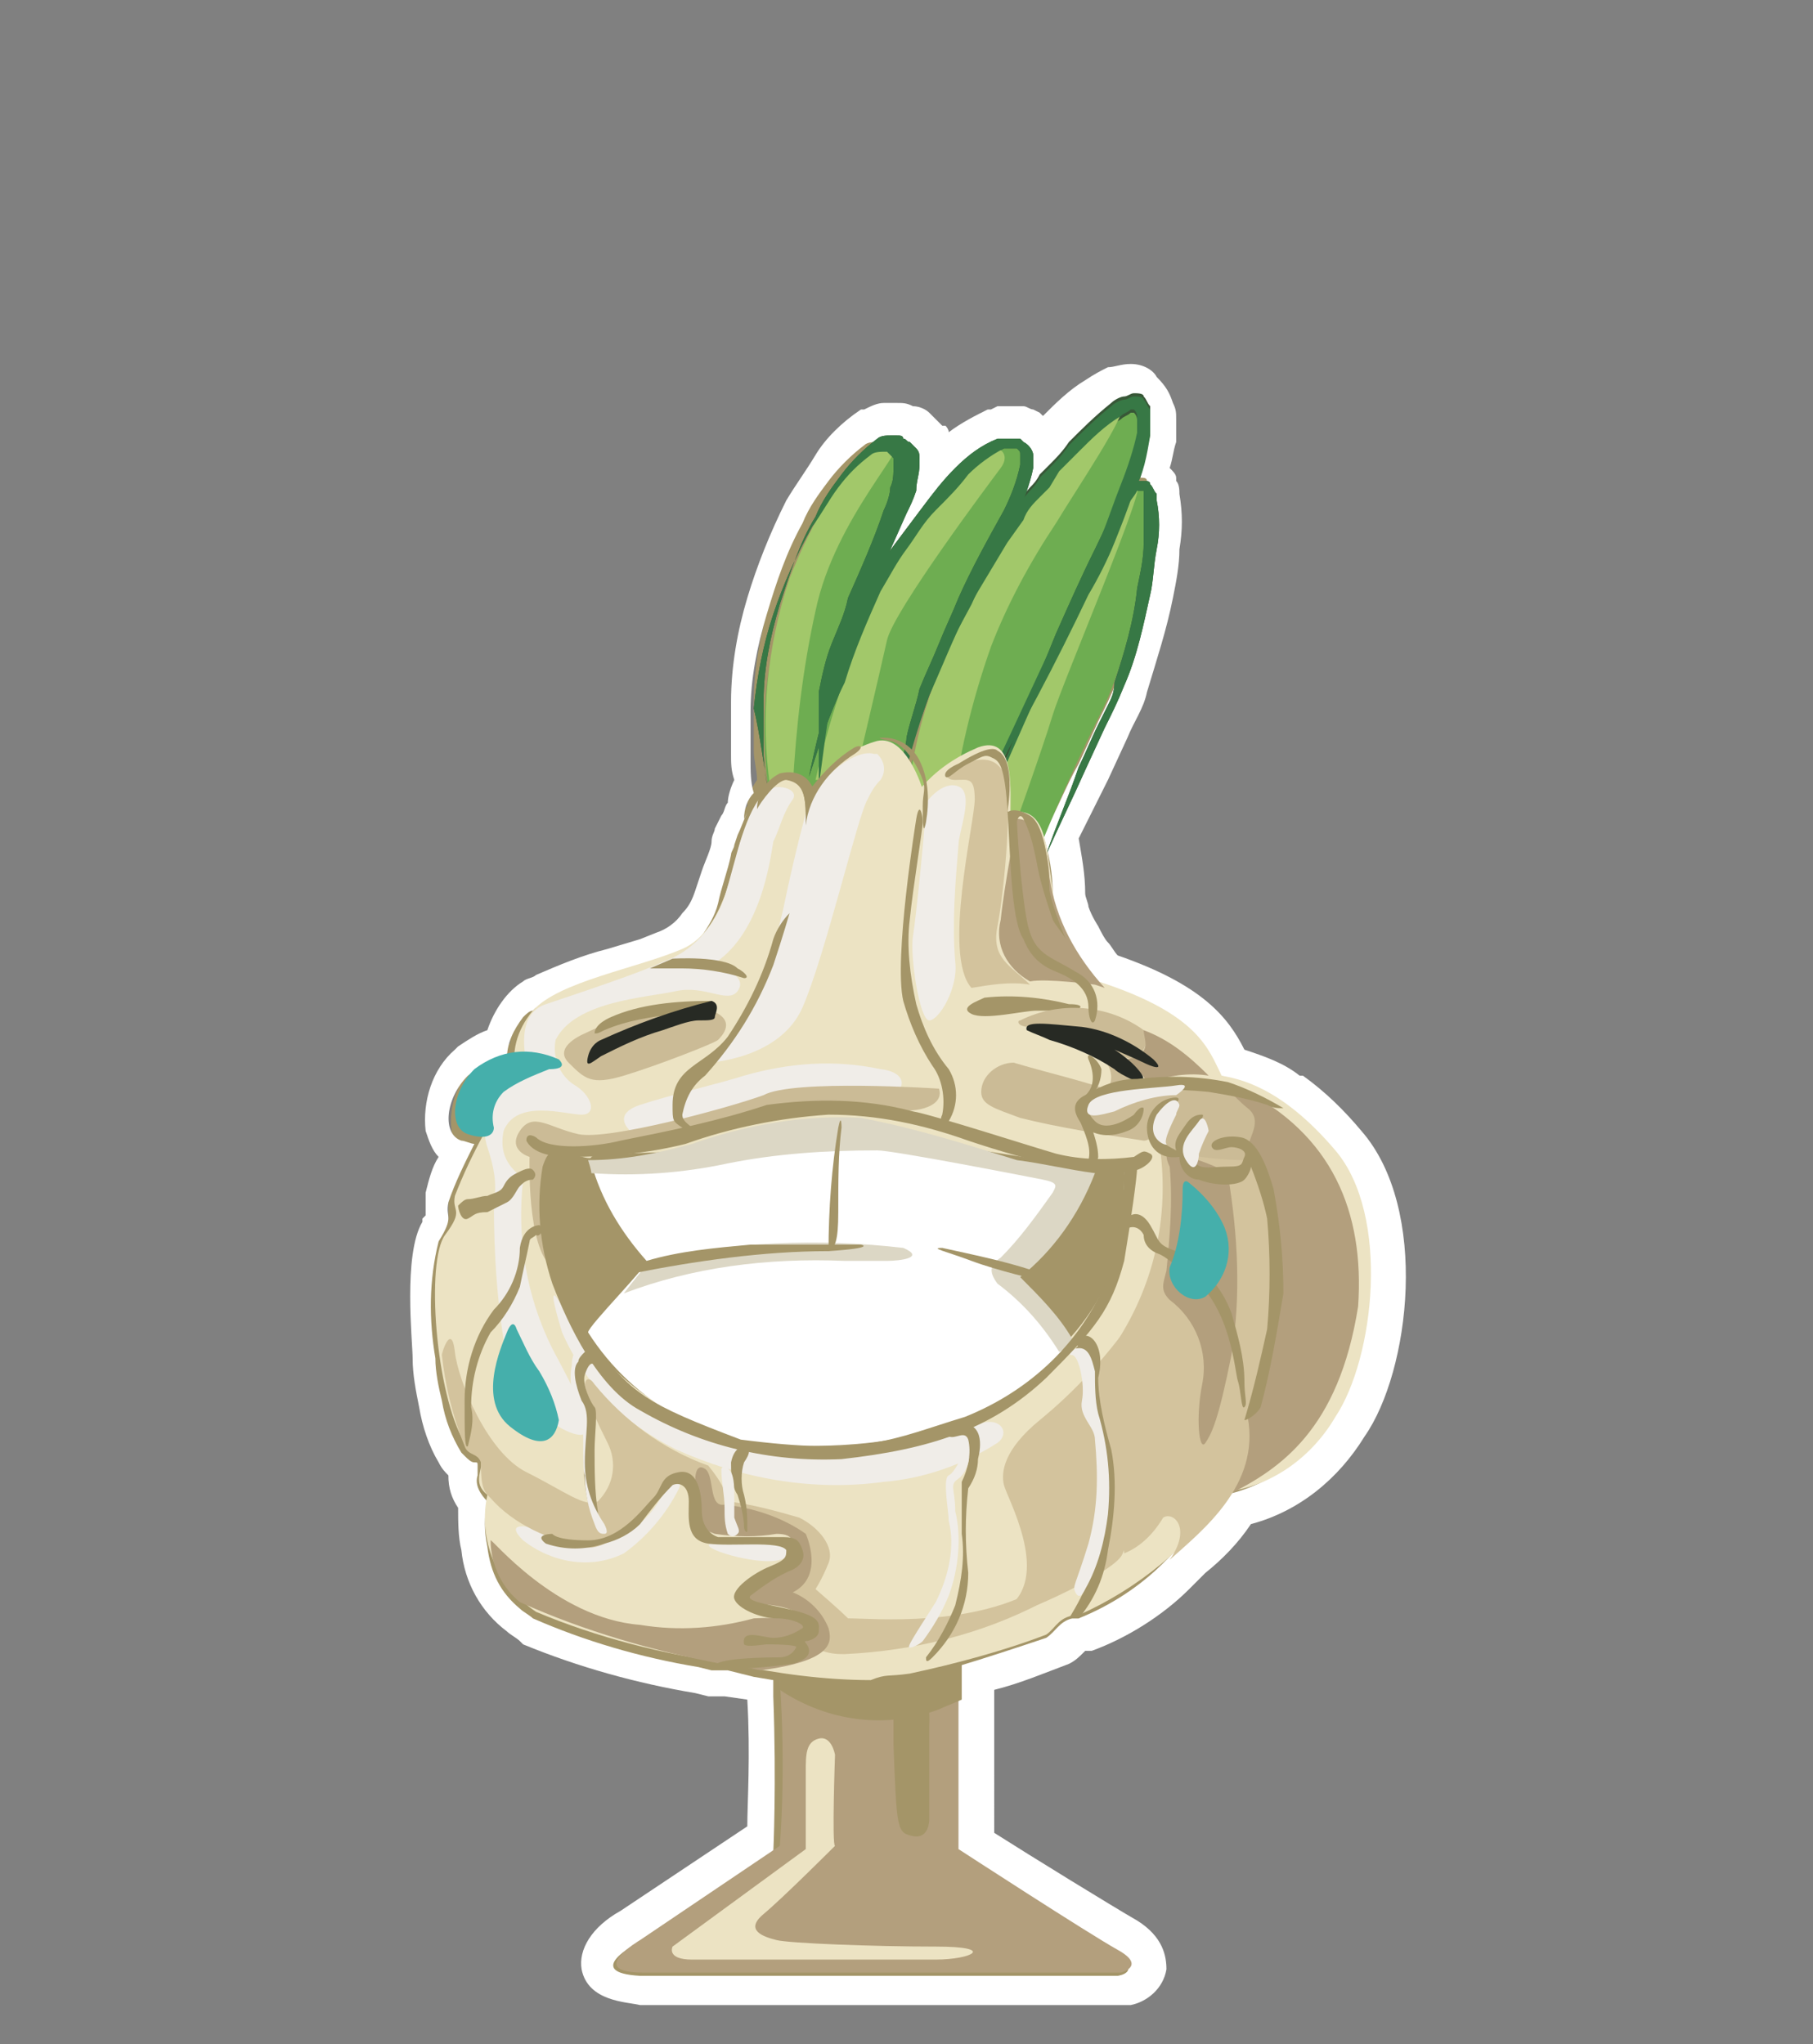 <?xml version="1.0" encoding="utf-8"?>
<!-- Generator: Adobe Illustrator 22.0.0, SVG Export Plug-In . SVG Version: 6.00 Build 0)  -->
<svg version="1.1" id="Слой_1" xmlns="http://www.w3.org/2000/svg" xmlns:xlink="http://www.w3.org/1999/xlink" x="0px" y="0px"
	 viewBox="0 0 55.8 62.9" style="enable-background:new 0 0 55.8 62.9;" xml:space="preserve">
<rect x="0" y="0" width="55.8" height="62.9" fill="#808080" stroke="none"/>
<title>Artboard 1 копия 17</title>
<g id="Слой_7">
	<path style="fill:#A49568;" d="M24.5,61.3c-2.5,0-4.1,0-4.6,0c-0.3,0-1.1-0.1-1.3-0.7s0.5-1.1,1-1.3l4.1-2.7c0-0.6,0.1-2.4,0-4.5
		v-0.1h-0.2l-0.9-0.2h-0.1L22,51.7l-0.4-0.1c-1.8-0.3-3.5-0.8-5.2-1.5c-0.2-0.1-0.4-0.2-0.5-0.4c-0.7-0.5-1.1-1.3-1.2-2.2
		c-0.1-0.4-0.1-0.9,0-1.3c-0.2-0.3-0.3-0.7-0.2-1.1l0,0c-0.1,0-0.2-0.1-0.2-0.2C14.1,45,14,44.9,14,44.8c-0.2-0.5-0.4-1-0.5-1.6
		c-0.1-0.5-0.2-0.9-0.2-1.4c-0.1-1-0.2-3.2,0.2-3.9c0.1-0.1,0.2-0.3,0.3-0.4c0-0.2,0-0.4,0-0.6c0.1-0.5,0.3-0.9,0.6-1.4
		c-0.3-0.2-0.5-0.4-0.5-0.7c-0.1-0.8,0.2-1.5,0.7-2.1c0.3-0.2,0.7-0.4,1.1-0.6c0-0.5,0.2-0.9,0.4-1.3c0.1-0.1,0.3-0.2,0.4-0.3
		c0.1-0.1,0.2-0.1,0.3-0.2c0.7-0.3,1.4-0.6,2.2-0.8l1.1-0.3l0.6-0.2c0.4-0.2,0.7-0.4,1-0.8c0.2-0.3,0.3-0.6,0.4-0.9l0.2-0.6
		c0.1-0.3,0.2-0.6,0.3-0.9c0-0.1,0.1-0.2,0.1-0.3c0-0.1,0.1-0.2,0.1-0.3s0.1-0.3,0.2-0.4c0-0.3,0.1-0.5,0.3-0.8
		c0-0.3-0.1-0.6-0.1-0.9c0-0.5,0-1,0-1.5c0-1,0.2-2.1,0.5-3.1c0.3-1,0.7-2,1.1-2.9c0.2-0.5,0.5-0.9,0.8-1.4c0.3-0.5,0.8-0.9,1.3-1.2
		c0.2-0.1,0.4-0.2,0.6-0.2h0.2h0.1c0.1,0,0.2,0,0.3,0.1c0.1,0,0.2,0.1,0.3,0.2c0.1,0.1,0.2,0.1,0.3,0.2c0.1,0.2,0.2,0.4,0.3,0.6
		c0,0.1,0,0.1,0,0.2c0,0.1,0,0.1,0,0.2l0.2-0.2c0.4-0.5,0.9-0.9,1.4-1.1l0.3-0.1c0.1,0,0.2,0,0.2,0.1h0.1c0.1,0,0.2,0,0.3,0l0.3,0.1
		l0.2,0.1c0.2,0.1,0.3,0.3,0.4,0.5l0.2-0.2c0.4-0.5,0.9-0.9,1.4-1.3c0.2-0.1,0.3-0.2,0.5-0.3c0.1-0.1,0.3-0.1,0.5-0.1l0,0
		c0.3,0,0.5,0.1,0.7,0.3c0.1,0.1,0.2,0.3,0.3,0.5c0,0.1,0.1,0.2,0.1,0.4c0,0.2,0,0.4,0,0.6c0,0.3-0.1,0.7-0.2,1
		c0.1,0.1,0.2,0.2,0.2,0.4c0,0.1,0.1,0.2,0.1,0.3c0.1,0.5,0.1,1,0,1.6c-0.1,0.5-0.1,1-0.2,1.5c-0.2,1-0.4,1.9-0.8,2.9
		c-0.2,0.5-0.4,0.9-0.6,1.4l-0.6,1.3c-0.3,0.7-0.7,1.4-1,2l0,0c0.2,0.6,0.2,1.2,0.2,1.8c0,0.1,0.1,0.3,0.1,0.5
		c0.1,0.3,0.2,0.5,0.3,0.8c0.1,0.2,0.2,0.4,0.3,0.5c0.1,0.2,0.3,0.4,0.5,0.5c2.8,0.9,3.4,2.1,3.8,2.9l0,0c0.7,0.1,1.3,0.4,1.8,0.8
		c0.1,0,0.1,0.1,0.2,0.1c0.6,0.4,1.1,0.9,1.6,1.5c1.9,2.2,1.3,6.9,0,8.8c-0.7,1.3-2,2.2-3.4,2.5c-0.4,0.5-0.9,1-1.4,1.5l-0.5,0.5
		c-0.8,0.8-1.8,1.4-2.9,1.8c-0.1,0-0.1,0-0.2,0l0,0c-0.1,0.1-0.1,0.1-0.2,0.2c-0.1,0.1-0.2,0.2-0.3,0.3c-0.8,0.3-1.7,0.6-2.5,0.8
		v0.2c0,0,0,0.1,0,0.1v4.7c0.9,0.5,3.9,2.5,4.7,2.9c0.2,0.1,0.8,0.4,0.7,1c-0.1,0.3-0.4,0.6-0.7,0.7h-0.1
		C34.6,61.2,28.8,61.3,24.5,61.3z"/>
	<path style="fill:#FFFFFF;" d="M34.9,12.2c0.1,0,0.2,0,0.3,0.1c0.1,0.1,0.1,0.2,0.2,0.3c0,0.1,0,0.2,0,0.3c0,0.2,0,0.3,0,0.5
		c-0.1,0.4-0.2,0.9-0.3,1.3c0.1,0,0.2,0,0.2,0.1c0.1,0.1,0.1,0.2,0.2,0.3c0,0.1,0,0.1,0,0.2c0.1,0.5,0.1,1,0,1.5
		c-0.1,0.5-0.1,1-0.2,1.4C35,19,34.8,20,34.4,20.9c-0.2,0.5-0.4,0.9-0.6,1.3l-0.6,1.3c-0.4,0.7-0.7,1.5-1.1,2.2
		c0.2,0.6,0.3,1.2,0.3,1.8c0,0.2,0.1,0.4,0.1,0.7c0.1,0.3,0.2,0.6,0.3,0.8c0.1,0.2,0.2,0.4,0.4,0.6c0.2,0.2,0.4,0.4,0.6,0.7
		c3,1,3.4,2.1,3.7,2.9h0.2h0.1c0.6,0.1,1.1,0.4,1.6,0.7l0,0c0.6,0.4,1.2,0.9,1.6,1.5c1.7,2,1.2,6.5,0,8.2c-0.7,1.2-1.9,2.1-3.3,2.4
		c-0.4,0.6-0.9,1.1-1.4,1.6l-0.5,0.5l0,0c-0.7,0.7-1.6,1.3-2.6,1.7h-0.1h-0.1c-0.4,0.1-0.5,0.4-0.8,0.6c-0.9,0.3-1.8,0.6-2.8,0.9
		c0,0.2,0,0.4,0,0.7l0,0v5c0,0,4,2.5,4.9,3.1s0.1,0.7,0.1,0.7s-5.7,0-10.1,0c-2.2,0-4,0-4.6,0c-1.8-0.1-0.1-1-0.1-1l4.2-2.8
		c0,0,0.1-2.1,0-4.8c0-0.1,0-0.3,0-0.5l0,0l-0.6-0.1l0,0l-0.8-0.2h-0.2l0,0h-0.3l0,0l-0.4-0.1c-1.8-0.3-3.5-0.8-5.1-1.5
		c-0.1-0.1-0.3-0.2-0.4-0.3l0,0c-0.6-0.5-0.9-1.1-1-1.9l0,0c-0.1-0.5-0.1-0.9,0-1.4c-0.2-0.2-0.4-0.5-0.3-0.8c0-0.1,0-0.2,0-0.3
		c0-0.1,0-0.1-0.1-0.1c-0.1,0-0.2-0.1-0.3-0.2c0,0-0.1-0.1-0.1-0.1c-0.3-0.5-0.5-1-0.6-1.6c-0.1-0.4-0.2-0.9-0.2-1.3l0,0
		c-0.2-1.2-0.2-2.4,0.1-3.6c0.5-0.8,0.2-0.7,0.3-1.2c0.2-0.6,0.5-1.2,0.8-1.8c-0.1,0-0.3-0.1-0.4-0.1c-0.6-0.2-0.5-1.3,0.2-2
		c0.4-0.3,0.8-0.4,1.2-0.5c0-0.5,0.2-0.9,0.5-1.3c0.1-0.1,0.2-0.2,0.3-0.2c0.1-0.1,0.1-0.1,0.2-0.1l0,0c1-0.4,2.1-0.8,3.2-1.1
		l0.6-0.2c0.5-0.2,0.9-0.5,1.2-0.9c0.2-0.3,0.4-0.6,0.5-1c0.1-0.5,0.3-1,0.4-1.5c0-0.1,0.1-0.2,0.1-0.3l0.1-0.3
		c0.1-0.2,0.2-0.5,0.3-0.7l-0.1,0.2l0,0c0-0.3,0.1-0.6,0.3-0.8c-0.1-0.3-0.1-0.7-0.1-1c0-0.5,0-1,0-1.5c0-1,0.2-2,0.5-3
		c0.3-1,0.6-1.9,1.1-2.8c0.2-0.5,0.5-0.9,0.8-1.3c0.3-0.4,0.7-0.8,1.1-1.1c0.1-0.1,0.3-0.1,0.4-0.1h0.3c0.1,0,0.2,0,0.2,0.1
		c0.1,0,0.1,0.1,0.2,0.1c0.1,0.1,0.1,0.1,0.2,0.2c0.1,0.1,0.1,0.2,0.1,0.3c0,0.1,0,0.2,0,0.2c0,0.3-0.1,0.5-0.1,0.8
		c-0.1,0.3-0.2,0.5-0.3,0.7c-0.2,0.5-0.4,1-0.6,1.5l0.2-0.3c0.3-0.4,0.6-0.8,0.9-1.2c0.3-0.4,0.6-0.8,1-1.2c0.4-0.4,0.8-0.7,1.3-0.9
		h0.2h0.3c0.1,0,0.1,0,0.2,0h0.1l0.1,0.1c0.2,0.1,0.3,0.3,0.3,0.4c0,0.1,0,0.3,0,0.4c0,0.2-0.1,0.4-0.1,0.6l0.2-0.3l0,0l0.3-0.3
		c0.2-0.2,0.4-0.4,0.6-0.7c0.4-0.4,0.8-0.8,1.3-1.2c0.1-0.1,0.3-0.2,0.4-0.2C34.6,12.3,34.7,12.3,34.9,12.2L34.9,12.2 M25.7,20.9
		c0.1-0.3,0.2-0.6,0.3-0.9C25.9,20.3,25.8,20.6,25.7,20.9 M24.9,24.2L24.9,24.2 M34.8,11.2L34.8,11.2c-0.3,0-0.5,0.1-0.7,0.1
		c-0.2,0.1-0.4,0.2-0.7,0.4c-0.5,0.3-0.9,0.7-1.3,1.1L32,12.7l-0.2-0.1c-0.1,0-0.2-0.1-0.3-0.1h0c-0.1,0-0.3,0-0.4,0H31
		c-0.1,0-0.2,0-0.3,0l-0.2,0.1h-0.1c-0.4,0.2-0.8,0.4-1.2,0.7c0-0.1-0.1-0.2-0.1-0.2l-0.1,0c-0.1-0.1-0.2-0.2-0.3-0.3l-0.1-0.1
		c-0.1-0.1-0.3-0.2-0.5-0.2c-0.2-0.1-0.3-0.1-0.5-0.1h-0.1c-0.1,0-0.2,0-0.3,0c-0.2,0-0.4,0.1-0.6,0.2h-0.1
		c-0.6,0.4-1.1,0.9-1.4,1.4c-0.3,0.5-0.6,0.9-0.9,1.4c-0.5,1-0.9,2-1.2,3c-0.3,1-0.5,2.1-0.5,3.2c0,0.5,0,1.1,0,1.6
		c0,0.3,0,0.5,0.1,0.8c-0.1,0.2-0.2,0.5-0.2,0.7c-0.1,0.1-0.1,0.3-0.2,0.4L22,25.5c0,0.1-0.1,0.2-0.1,0.4s-0.2,0.6-0.3,0.9l-0.2,0.6
		c-0.1,0.3-0.2,0.5-0.4,0.7c-0.2,0.3-0.5,0.5-0.8,0.6l-0.5,0.2l-1,0.3c-0.8,0.2-1.5,0.5-2.2,0.8c-0.1,0.1-0.3,0.1-0.4,0.2
		c-0.5,0.3-0.9,0.9-1.1,1.5c-0.3,0.1-0.6,0.3-0.9,0.5L14,32.3c-0.7,0.6-1,1.6-0.9,2.5c0.1,0.3,0.2,0.6,0.4,0.8
		c-0.2,0.3-0.3,0.7-0.4,1.1v0.1c0,0.2,0,0.4,0,0.6L13,37.5v0.1c-0.6,1-0.3,3.7-0.3,4.2c0,0.5,0.1,1,0.2,1.5c0.1,0.6,0.3,1.2,0.6,1.7
		c0.1,0.2,0.2,0.3,0.3,0.4l0,0c0,0.4,0.1,0.7,0.3,1c0,0.4,0,0.9,0.1,1.3c0.1,1,0.6,1.9,1.4,2.5c0.1,0.1,0.3,0.2,0.4,0.3l0.1,0.1
		c1.7,0.7,3.5,1.2,5.3,1.5l0.4,0.1l0,0l0.4,0h0.1l0.7,0.1c0.1,1.7,0,3.2,0,3.9l-3.9,2.6c-0.9,0.5-1.3,1.2-1.2,1.8
		c0.2,1,1.4,1,1.8,1.1c0.6,0,2.1,0,4.7,0c4.3,0,10,0,10.1,0c0.1,0,0.2,0,0.3,0c0.5-0.1,1-0.5,1.1-1.1c0-0.4-0.1-1-0.9-1.5
		c-0.7-0.4-3.3-2-4.4-2.7V52c0.8-0.2,1.5-0.5,2.3-0.8c0.2-0.1,0.3-0.2,0.5-0.4l0,0h0.2c1.1-0.4,2.2-1.1,3-1.9l0,0l0,0l0.5-0.5
		c0.5-0.4,1-0.9,1.4-1.5c1.5-0.4,2.7-1.4,3.5-2.7c1.4-2,2-7-0.1-9.4c-0.5-0.6-1.1-1.2-1.8-1.7L40,33.1c-0.5-0.4-1.1-0.6-1.7-0.8
		c-0.5-1-1.3-2-3.9-2.9c-0.1-0.1-0.2-0.3-0.3-0.4c-0.1-0.1-0.2-0.3-0.3-0.5l0,0c0,0-0.2-0.3-0.3-0.6c0-0.1-0.1-0.3-0.1-0.4
		c0-0.6-0.1-1.1-0.2-1.7c0.3-0.6,0.6-1.2,0.9-1.8l0.6-1.3c0.2-0.5,0.5-0.9,0.6-1.4c0.3-1,0.6-1.9,0.8-2.9c0.1-0.5,0.2-1,0.2-1.5v0
		c0.1-0.6,0.1-1.1,0-1.7c0-0.1,0-0.3-0.1-0.4v-0.1c0-0.1-0.1-0.2-0.2-0.3c0.1-0.3,0.1-0.5,0.2-0.8c0-0.2,0-0.4,0-0.7
		c0-0.2,0-0.3-0.1-0.5c-0.1-0.3-0.2-0.5-0.5-0.8C35.5,11.4,35.2,11.2,34.8,11.2L34.8,11.2z"/>
	<path style="fill:#6EAD51;" d="M23.7,24.6c-0.4-2.4-0.1-4.8,0.8-7c1.5-3.7,3-4.5,3.6-3.7s-2.3,5.6-2.5,7.5l-0.2,2v0.8"/>
	<path style="fill:#385737;" d="M23.7,24.6c-0.1-0.5-0.2-1-0.2-1.5c0-0.5,0-1,0-1.5c0-1,0.2-2,0.5-3c0.3-0.9,0.6-1.9,1.1-2.7
		c0.2-0.5,0.5-0.9,0.8-1.3c0.3-0.4,0.7-0.8,1.1-1.1c0.1-0.1,0.3-0.1,0.4-0.1c0.1,0,0.2,0,0.2,0c0.1,0,0.2,0,0.2,0.1
		c0.1,0,0.1,0.1,0.2,0.1c0.1,0.1,0.1,0.1,0.2,0.2c0.1,0.1,0.1,0.2,0.1,0.3c0,0.1,0,0.2,0,0.2c0,0.3-0.1,0.5-0.1,0.8
		c-0.1,0.3-0.2,0.5-0.3,0.7c-0.4,0.9-0.8,1.8-1.2,2.7c-0.2,0.5-0.4,0.9-0.6,1.4c-0.2,0.4-0.3,0.9-0.5,1.4c0,0.2-0.1,0.5-0.1,0.7
		l-0.1,0.7l-0.2,1.5v-0.7v-0.7v-0.7c0-0.3,0-0.5,0-0.8c0.1-0.5,0.2-1,0.4-1.5c0.2-0.5,0.4-0.9,0.5-1.4c0.4-0.9,0.8-1.8,1.1-2.7
		c0.1-0.2,0.2-0.5,0.2-0.7c0.1-0.2,0.1-0.4,0.1-0.7c0-0.1,0-0.2,0-0.2c0,0-0.1-0.1-0.1-0.1c0,0-0.1-0.1-0.1-0.1
		c-0.2,0-0.4,0-0.5,0.1c-0.4,0.3-0.7,0.6-1,1c-0.3,0.4-0.5,0.8-0.8,1.2c-0.5,0.9-0.9,1.8-1.2,2.7c-0.3,0.9-0.5,1.9-0.6,2.9
		C23.4,22.6,23.5,23.6,23.7,24.6z"/>
	<path style="fill:#6EAD51;" d="M24.9,23.9c0,0,1.3-5,2.7-6.9s2.6-3.7,3.7-3.3c1.1,0.4-0.9,3.4-1.7,5.1l-0.8,1.6
		c-0.4,0.9-0.7,1.8-0.9,2.7c-0.2,1.2-0.1,0.7-0.1,0.7"/>
	<path style="fill:#385737;" d="M24.9,23.9c0.4-2,1-3.9,1.8-5.8c0.2-0.5,0.5-0.9,0.8-1.3c0.3-0.4,0.6-0.8,0.9-1.2
		c0.3-0.4,0.6-0.8,1-1.2c0.4-0.4,0.8-0.7,1.3-0.9h0.2c0.1,0,0.2,0,0.2,0c0.1,0,0.2,0,0.2,0h0.1l0.1,0.1c0.2,0.1,0.3,0.3,0.3,0.4
		c0,0.1,0,0.3,0,0.4c-0.1,0.5-0.3,1-0.5,1.5c-0.4,0.9-1,1.8-1.4,2.7l-0.7,1.3c-0.2,0.5-0.5,0.9-0.6,1.4c-0.2,0.5-0.4,0.9-0.5,1.4
		c-0.1,0.2-0.1,0.5-0.2,0.7l-0.1,0.4c0,0.1,0,0.1,0,0.2l0,0l0,0l0,0v-0.1c0,0,0,0.1,0,0.1l0,0l0,0l0,0c0,0,0-0.1,0-0.2v-0.4
		c0-0.3,0.1-0.5,0.1-0.7c0.1-0.5,0.3-1,0.4-1.5c0.2-0.5,0.4-0.9,0.6-1.4s0.4-0.9,0.6-1.4c0.4-0.9,0.9-1.8,1.4-2.7
		c0.2-0.4,0.4-0.9,0.5-1.4c0-0.1,0-0.2,0-0.3c0-0.1,0-0.1-0.1-0.2c0,0-0.1,0-0.1,0c0,0-0.1,0-0.1,0c0,0-0.1,0-0.1,0h-0.1
		c-0.4,0.2-0.8,0.5-1.1,0.8c-0.3,0.4-0.6,0.7-1,1.1s-0.6,0.8-0.9,1.2c-0.3,0.4-0.5,0.8-0.8,1.3c-0.4,0.9-0.8,1.8-1.1,2.8
		C25.5,22,25.2,23,24.9,23.9z"/>
	<path style="fill:#6EAD51;" d="M30.3,24.6c0,0,3.4-6.8,3.9-7.9s2.7-6.9-1.3-2.5s-5.2,10.7-5.2,10.7"/>
	<path style="fill:#385737;" d="M30.3,24.6c1-2.1,2-4.3,2.9-6.4c0.2-0.5,0.5-1.1,0.7-1.6s0.4-1.1,0.6-1.6c0.2-0.5,0.4-1.1,0.5-1.6
		c0-0.1,0-0.3,0-0.4c0-0.1,0-0.2-0.1-0.3h0h-0.1c-0.1,0.1-0.2,0.1-0.3,0.2c-0.5,0.3-0.9,0.7-1.3,1.1c-0.2,0.2-0.4,0.4-0.6,0.6
		L32.3,15L32,15.3c-0.2,0.2-0.4,0.4-0.5,0.7L31,16.7c-0.3,0.5-0.6,1-0.9,1.5c-0.6,1-1,2.1-1.5,3.2c-0.4,1.1-0.8,2.2-1,3.3
		c0.4-2.3,1.1-4.6,2.2-6.7c0.5-1.1,1.1-2.1,1.9-3c0.1-0.1,0.2-0.2,0.3-0.4l0.3-0.3c0.2-0.2,0.4-0.4,0.6-0.7c0.4-0.4,0.8-0.8,1.3-1.2
		c0.1-0.1,0.3-0.2,0.4-0.2c0.1,0,0.2-0.1,0.3-0.1c0.1,0,0.3,0,0.3,0.1c0.1,0.1,0.1,0.2,0.2,0.3c0,0.1,0,0.2,0,0.3c0,0.2,0,0.3,0,0.5
		c-0.1,0.6-0.2,1.2-0.5,1.7c-0.2,0.6-0.4,1.1-0.6,1.6s-0.5,1.1-0.8,1.6C32.5,20.4,31.4,22.5,30.3,24.6z"/>
	<path style="fill:#6EAD51;" d="M30.4,24.8c0,0,4.1-9.8,4.7-9.9s0,4.6-1.2,7S32,26.1,32,26.1"/>
	<path style="fill:#385737;" d="M30.4,24.8c0.7-1.8,1.4-3.6,2.1-5.3c0.4-0.9,0.8-1.8,1.2-2.6c0.2-0.4,0.4-0.9,0.7-1.3
		c0.1-0.2,0.2-0.4,0.4-0.6c0-0.1,0.1-0.1,0.2-0.2h0.1c0,0,0.1,0,0.1,0c0.1,0,0.2,0,0.2,0.1c0.1,0.1,0.1,0.2,0.2,0.3
		c0,0.1,0,0.1,0,0.2c0.1,0.5,0.1,1,0,1.5c-0.1,0.5-0.1,1-0.2,1.4c-0.2,0.9-0.4,1.9-0.8,2.8c-0.2,0.5-0.4,0.9-0.6,1.3l-0.6,1.3
		c-0.4,0.9-0.8,1.7-1.2,2.6c0.3-0.9,0.7-1.8,1-2.7c0.2-0.4,0.4-0.9,0.6-1.3c0.1-0.2,0.2-0.4,0.3-0.6s0.2-0.4,0.2-0.7
		c0.3-0.9,0.6-1.9,0.7-2.9c0.1-0.5,0.2-0.9,0.2-1.4c0-0.5,0-0.9,0-1.4c0,0,0-0.1,0-0.1c0,0,0-0.1,0-0.1c0,0,0,0,0.1,0l0,0L35,15.1
		c-0.1,0.2-0.3,0.4-0.4,0.6c-0.2,0.4-0.4,0.8-0.7,1.3c-0.4,0.9-0.8,1.7-1.2,2.6L30.4,24.8z"/>
	<path style="fill:#A2C86A;" d="M23.7,24.2c-0.3-2.1-0.1-4.3,0.6-6.4c1.3-3.3,2.8-4.4,3.3-4.3s-1.9,2.4-2.5,5.3
		c-0.4,1.8-0.6,3.6-0.7,5.4"/>
	<path style="fill:#A2C86A;" d="M25.1,24c0.4-1.8,1-3.5,1.6-5.2c1-1.9,2.2-3.5,3.7-5c0.4-0.1,0.7,0.2,0.4,0.6s-3.3,4.4-3.5,5.3
		S26.3,24,26.3,24"/>
	<path style="fill:#A2C86A;" d="M27.9,25c0.1-1.4,0.4-2.8,0.9-4.1c0.8-2,1.8-3.9,3-5.7c0.6-0.7,2.4-2.8,2.7-2.7s-1.4,2.6-2,3.6
		c-0.8,1.2-1.5,2.5-2,3.8c-0.6,1.7-1,3.4-1.2,5.1"/>
	<path style="fill:#A2C86A;" d="M30.2,25.3c0,0,1.2-3,1.6-3.9c0.4-0.9,2.8-6.3,3.2-6.5S32.7,21,32.4,22s-1.3,3.8-1.3,3.8"/>
	<path style="fill:#377845;" d="M23.7,24.6c-0.1-0.5-0.2-1-0.2-1.5c0-0.5,0-1,0-1.5c0-1,0.2-2,0.5-3c0.3-0.9,0.6-1.9,1.1-2.7
		c0.2-0.5,0.5-0.9,0.8-1.3c0.3-0.4,0.7-0.8,1.1-1.1c0.1-0.1,0.3-0.1,0.4-0.1c0.1,0,0.2,0,0.2,0c0.1,0,0.2,0,0.2,0.1
		c0.1,0,0.1,0.1,0.2,0.1c0.1,0.1,0.1,0.1,0.2,0.2c0.1,0.1,0.1,0.2,0.1,0.3c0,0.1,0,0.2,0,0.2c0,0.3-0.1,0.5-0.1,0.8
		c-0.1,0.3-0.2,0.5-0.3,0.7c-0.4,0.9-0.8,1.8-1.2,2.7c-0.2,0.5-0.4,0.9-0.6,1.4c-0.2,0.4-0.3,0.9-0.5,1.4c0,0.2-0.1,0.5-0.1,0.7
		l-0.1,0.7l-0.2,1.5v-0.7v-0.7v-0.7c0-0.3,0-0.5,0-0.8c0.1-0.5,0.2-1,0.4-1.5c0.2-0.5,0.4-0.9,0.5-1.4c0.4-0.9,0.8-1.8,1.1-2.7
		c0.1-0.2,0.2-0.5,0.2-0.7c0.1-0.2,0.1-0.4,0.1-0.7c0-0.1,0-0.2,0-0.2c0,0-0.1-0.1-0.1-0.1c0,0-0.1-0.1-0.1-0.1
		c-0.2,0-0.4,0-0.5,0.1c-0.4,0.3-0.7,0.6-1,1c-0.3,0.4-0.5,0.8-0.8,1.2c-0.5,0.9-0.9,1.8-1.2,2.7c-0.3,0.9-0.5,1.9-0.6,2.9
		C23.4,22.6,23.5,23.6,23.7,24.6z"/>
	<path style="fill:#377845;" d="M24.9,23.9c0.4-2,1-3.9,1.8-5.8c0.2-0.5,0.5-0.9,0.8-1.3c0.3-0.4,0.6-0.8,0.9-1.2
		c0.3-0.4,0.6-0.8,1-1.2c0.4-0.4,0.8-0.7,1.3-0.9h0.2c0.1,0,0.2,0,0.2,0c0.1,0,0.2,0,0.2,0h0.1l0.1,0.1c0.2,0.1,0.3,0.3,0.3,0.4
		c0,0.1,0,0.3,0,0.4c-0.1,0.5-0.3,1-0.5,1.5c-0.4,0.9-1,1.8-1.4,2.7l-0.7,1.3c-0.2,0.5-0.5,0.9-0.6,1.4c-0.2,0.5-0.4,0.9-0.5,1.4
		c-0.1,0.2-0.1,0.5-0.2,0.7l-0.1,0.4c0,0.1,0,0.1,0,0.2l0,0l0,0l0,0v-0.1c0,0,0,0.1,0,0.1l0,0l0,0l0,0c0,0,0-0.1,0-0.2v-0.4
		c0-0.3,0.1-0.5,0.1-0.7c0.1-0.5,0.3-1,0.4-1.5c0.2-0.5,0.4-0.9,0.6-1.4s0.4-0.9,0.6-1.4c0.4-0.9,0.9-1.8,1.4-2.7
		c0.2-0.4,0.4-0.9,0.5-1.4c0-0.1,0-0.2,0-0.3c0-0.1,0-0.1-0.1-0.2c0,0-0.1,0-0.1,0c0,0-0.1,0-0.1,0c0,0-0.1,0-0.1,0h-0.1
		c-0.4,0.2-0.8,0.5-1.1,0.8c-0.3,0.4-0.6,0.7-1,1.1s-0.6,0.8-0.9,1.2c-0.3,0.4-0.5,0.8-0.8,1.3c-0.4,0.9-0.8,1.8-1.1,2.8
		C25.5,22,25.2,23,24.9,23.9z"/>
	<path style="fill:#377845;" d="M27.6,24.8c0.4-2.3,1.1-4.6,2.2-6.7c0.5-1.1,1.1-2.1,1.9-3c0.1-0.1,0.2-0.2,0.3-0.4l0.3-0.3
		c0.2-0.2,0.4-0.4,0.6-0.7c0.4-0.4,0.8-0.8,1.3-1.2c0.1-0.1,0.3-0.2,0.4-0.2c0.1,0,0.2-0.1,0.3-0.1c0.1,0,0.3,0,0.3,0.1
		c0.1,0.1,0.1,0.2,0.2,0.3c0,0.1,0,0.2,0,0.3c0,0.2,0,0.3,0,0.5c-0.1,0.6-0.2,1.2-0.5,1.7c-0.2,0.6-0.4,1.1-0.6,1.6
		s-0.5,1.1-0.8,1.6c-1,2.1-2.1,4.2-3.3,6.2c1-2.1,2-4.3,3-6.4c0.2-0.5,0.5-1.1,0.7-1.6s0.4-1.1,0.6-1.6c0.2-0.5,0.4-1.1,0.5-1.6
		c0-0.1,0-0.3,0-0.4c0-0.1,0-0.2-0.1-0.3h0h-0.1c-0.1,0.1-0.2,0.1-0.3,0.2c-0.5,0.3-0.9,0.7-1.3,1.1c-0.2,0.2-0.4,0.4-0.6,0.6
		L32.3,15L32,15.3c-0.2,0.2-0.4,0.4-0.5,0.7L31,16.7c-0.3,0.5-0.6,1-0.9,1.5c-0.6,1-1,2.1-1.5,3.2C28.2,22.5,27.9,23.6,27.6,24.8z"
		/>
	<path style="fill:#377845;" d="M30.4,24.8c0.7-1.8,1.4-3.6,2.1-5.3c0.4-0.9,0.8-1.8,1.2-2.6c0.2-0.4,0.4-0.9,0.7-1.3
		c0.1-0.2,0.2-0.4,0.4-0.6c0-0.1,0.1-0.1,0.2-0.2h0.1c0,0,0.1,0,0.1,0c0.1,0,0.2,0,0.2,0.1c0.1,0.1,0.1,0.2,0.2,0.3
		c0,0.1,0,0.1,0,0.2c0.1,0.5,0.1,1,0,1.5c-0.1,0.5-0.1,1-0.2,1.4c-0.2,0.9-0.4,1.9-0.8,2.8c-0.2,0.5-0.4,0.9-0.6,1.3l-0.6,1.3
		c-0.4,0.9-0.8,1.7-1.2,2.6c0.3-0.9,0.7-1.8,1-2.7c0.2-0.4,0.4-0.9,0.6-1.3c0.1-0.2,0.2-0.4,0.3-0.6s0.2-0.4,0.2-0.7
		c0.3-0.9,0.6-1.9,0.7-2.9c0.1-0.5,0.2-0.9,0.2-1.4c0-0.5,0-0.9,0-1.4c0,0,0-0.1,0-0.1c0,0,0-0.1,0-0.1c0,0,0,0,0.1,0l0,0L35,15.1
		c-0.1,0.2-0.3,0.4-0.4,0.6c-0.2,0.4-0.4,0.8-0.7,1.3c-0.4,0.9-0.8,1.7-1.2,2.6L30.4,24.8z"/>
	<path style="fill:#B39F7D;" d="M24,56.8l-4.3,2.9c0,0-1.7,1,0.1,1s14.7,0,14.7,0s0.8-0.2-0.1-0.7s-4.9-3.1-4.9-3.1v-5
		c-1.7,0.8-3.8,0.8-5.5-0.2C24.2,54.6,24,56.8,24,56.8z"/>
	<path style="fill:#A49568;" d="M28.9,52.6c0.2-0.1,0.5-0.2,0.7-0.3c0-0.6,0-1.3,0-1.3s-4.8,0.5-5.6,0.4c0,0.4,0,0.6,0,0.6
		C25.5,53,27.3,53.2,28.9,52.6z"/>
	<path style="fill:#A49568;" d="M28.6,53.1V56c0,0,0,0.6-0.5,0.5s-0.5-0.2-0.6-2.8c0-0.8,0-1.6,0-1.6S28.7,51.3,28.6,53.1z"/>
	<path style="fill:#ECE3C3;" d="M25.7,56.8c-0.1,0,0-2.8,0-2.8s-0.1-0.6-0.5-0.5s-0.4,0.5-0.4,1s0,2.4,0,2.4l-4.1,3
		c0,0-0.2,0.4,0.6,0.4s6.4,0,7.5,0s1.9-0.4,0-0.4s-4.5-0.1-4.9-0.2s-1-0.3-0.4-0.8S25.7,56.8,25.7,56.8z"/>
	<path style="fill:#ECE3C3;" d="M28.4,24.3c0,0-0.5-1.7-1.4-1.5c-1.1,0.3-2,1.2-2.2,2.3c0-0.6-0.1-1.1-0.6-1.2s-1,1.1-1.3,1.7
		s-0.5,3-1.9,3.6s-3.8,1-4.6,1.9c-0.5,0.6-0.7,1.3-0.5,2.1c-0.7,1.1-1.4,2.3-1.9,3.6c-0.1,0.5,0.3,0.4-0.3,1.2s-0.3,4.9,0.6,6.4
		c0.3,0.4,0.4,0.2,0.5,0.5S14.5,45.6,15,46c-0.3,1.4,0.3,2.8,1.5,3.6c1.9,0.8,3.9,1.3,6,1.6c1.4,0.3,2.9,0.5,4.3,0.5
		c0.5-0.2,0.5-0.1,1.2-0.2c1.4-0.3,2.9-0.7,4.2-1.2c0.3-0.2,0.4-0.6,1-0.6c1.8-0.8,3.4-2.1,4.6-3.8c1.4-0.2,2.6-1.1,3.3-2.3
		c1.2-1.8,1.7-6.2,0-8.2s-3-2.2-3.5-2.3c-0.4-0.8-0.7-1.9-3.8-2.9c-0.8-0.7-1.3-1.7-1.4-2.8c-0.2-1.4-0.2-2.6-1.3-2.4
		c0-0.9,0.1-2.4-1-2c-0.7,0.3-1.3,0.7-1.8,1.3L28.4,24.3z"/>
	<path style="fill:#F0EDE8;" d="M26.7,24.6c0.1-0.2,0.2-0.4,0.4-0.6c0.2-0.3,0.1-0.6-0.1-0.8c0,0,0,0-0.1,0c-0.3-0.1-1,0.1-1.9,1.2
		c-0.3,0.8-0.8,3.1-0.9,3.6c-0.3,1.3-0.7,2.5-1.4,3.6c-0.7,1-0.9,1.1-0.9,1.1s2.2-0.1,2.9-1.7S26.4,25.1,26.7,24.6z"/>
	<path style="fill:#F0EDE8;" d="M28.5,24.7c0,0,0.5-0.7,1-0.5s0,1.4,0,1.8c-0.1,1.2-0.2,2.4-0.1,3.6c0.1,0.8-0.5,1.8-0.8,1.8
		s-0.6-2-0.5-2.6S28.5,25.2,28.5,24.7z"/>
	<path style="fill:#F0EDE8;" d="M24.4,24.6c-0.3,0.4-0.4,0.9-0.6,1.3c-0.1,0.6-0.4,2.9-1.9,3.8c0.5,0.1,1.1,0.4,0.8,0.8
		s-1-0.2-1.9,0s-3.1,0.3-3.7,1.5c-0.1,0.5,0.1,1.1,0.6,1.4c0.5,0.3,0.7,0.9,0.2,0.9s-2-0.5-2.4,0.5c-0.2,1,0.5,1.3,0.6,1.5
		c-0.2,1.8,0.1,3.6,0.9,5.2c0.8,1.5,1.2,2.3,1,2.6s-2.1-0.7-2.4-2.3c-0.3-1.6-0.4-3.2-0.4-4.8c0.1-0.6,0-1.1-0.2-1.7
		c-0.3-0.9,0.3-1.9,1.2-2.2c0,0,0.1,0,0.1,0c-0.2-0.7-0.4-1.9,0.5-2.2s3-1,3.6-1.3c0.9-0.3,1.6-1.1,1.9-2c0.4-1.3,0.6-2.6,1.3-3.3
		C24,24.1,24.6,24.3,24.4,24.6z"/>
	<path style="fill:#F0EDE8;" d="M19.4,34.8c0,0-0.6-0.5,0.3-0.8s2.6-0.7,3.2-0.9c1.4-0.4,2.8-0.5,4.2-0.2c0.9,0.1,0.7,0.7,0.4,0.7
		c-1.3-0.1-2.7-0.1-4,0.2C22.2,34.2,20.8,34.6,19.4,34.8z"/>
	<path style="fill:#A49568;" d="M30.3,30.7c-0.2,0.1-0.8,0.3-0.4,0.5s1.6-0.1,2-0.1s0.9,0,1.1,0s0.5-0.2-0.1-0.2
		C32.1,30.7,31.2,30.6,30.3,30.7z"/>
	<path style="fill:#F0EDE8;" d="M17.5,40.6c0,0-0.9-1.9-0.2,0.4c0.7,1.6,1.9,2.8,3.5,3.6c2,0.9,4.2,1.3,6.4,1
		c1.2-0.1,2.4-0.5,3.5-1.2c0.4-0.3,0.1-0.8-0.5-0.6c-1.5,0.7-3.2,1-4.9,1c-2.4-0.2-4-0.4-5.8-1.7C18.7,42.3,18,41.5,17.5,40.6z"/>
	<path style="fill:#F0EDE8;" d="M16.4,47c-0.1,0-0.9-0.2-0.3,0.4c0.9,0.7,2.1,0.9,3.1,0.4c0.7-0.5,1.3-1.2,1.7-2
		c0.1-0.3,0.1-0.6-0.2-0.3s-0.4,1.2-1.8,1.9C18,47.6,17.1,47.5,16.4,47z"/>
	<path style="fill:#F0EDE8;" d="M21.9,47.5c0.1,0,1.9,0,2.1,0s0.7,0.3,0,0.5S21.4,47.6,21.9,47.5z"/>
	<path style="fill:#CBBB96;" d="M18,31.8c0,0-1,0.4-0.5,0.9s0.7,0.7,1.7,0.4s2.8-1,2.9-1.1s0.6-0.6-0.2-0.9
		C20.6,31,19.2,31.2,18,31.8z"/>
	<path style="fill:#D3C39D;" d="M29.2,23.7c0,0-0.2,0.3,0.2,0.3s0.6-0.1,0.6,0.6s-1,4.8-0.1,5.8c0.6-0.1,1.2-0.2,1.8-0.1
		c-0.6-0.6-1.2-0.8-1-1.8s0.5-4.1,0.2-4.7S30,23.3,29.2,23.7z"/>
	<path style="fill:#CBBB96;" d="M35.2,31.7c-1.1-0.8-2.6-0.9-3.8-0.3c-0.1,0-0.1,0.2,0.3,0.2c1,0.2,2,0.5,2.9,0.9
		C34.9,32.8,35.5,32.2,35.2,31.7z"/>
	<path style="fill:#CBBB96;" d="M34,33.5c-0.9-0.3-1.8-0.5-2.8-0.8c-0.5,0-1,0.4-1,0.9c0,0.4,0.4,0.5,1.2,0.8
		c1.2,0.3,2.5,0.5,3.8,0.7c0.4,0,0.4-0.7,0.2-0.8s-0.3,0.1-0.6,0.2s-1,0.2-1.2-0.2S33.3,33.8,34,33.5z"/>
	<path style="fill:#CBBB96;" d="M28.9,33.5c0,0-4.5-0.3-5.4,0.2c-1.1,0.4-4.8,1.4-5.7,1.2s-1.4-0.7-1.8-0.1s0.3,0.8,0.3,0.8
		s-0.1,2.8,0.7,3.4c0-0.4,0-0.8-0.2-1.1c-0.1-0.4-0.3-2.3,0.2-2.4c1.1,0,2.2-0.1,3.3-0.4c1.2-0.4,2.5-0.7,3.7-1
		c1.1-0.1,2.3-0.1,3.4,0C28,34.3,29.1,34.1,28.9,33.5z"/>
	<path style="fill:#D3C39D;" d="M13.6,41.7c0-0.1,0.3-1,0.4-0.1s1,3.1,2.2,3.7s1.8,1.1,2.2,0.9c0.5-0.5,0.6-1.2,0.3-1.8
		c-0.3-0.6-0.6-1.2-0.7-1.8c0-0.1,0.1-0.3,0.3,0c0.9,1.1,2.1,2,3.5,2.5c0.4,0.5,0.8,1.1,0.4,1.4s-0.7-0.9-1-1s-0.7-0.3-0.9,0.4
		s-1.7,1.9-2.3,1.7c-1.1-0.2-2.2-0.7-2.9-1.5c-0.2-0.2-0.3-0.3-0.3-1.1c-0.1-0.3-0.4-0.2-0.5-0.5C13.9,43.5,13.7,42.6,13.6,41.7z"/>
	<path style="fill:#B39F7D;" d="M15.1,47.4c0-0.1,2,2.4,4.6,2.6c1.2,0.2,2.4,0.1,3.5-0.2c0,0,1.8-0.1,1.6,0.2
		c-0.1,0.2-0.3,0.3-0.5,0.4c0,0,0.9,0.1,0.2,0.4c-0.7,0.2-1.5,0.4-2.3,0.4c-2.1-0.4-4.2-1-6.2-1.9C15.5,48.9,15.1,48.2,15.1,47.4z"
		/>
	<path style="fill:#D3C39D;" d="M34.8,40.7c-0.8,1.1-1.7,2.1-2.8,3c-1.1,0.9-1.2,1.6-1.1,2s1.4,2.7,0.2,3.7s2.9-0.8,3.4-1.5
		S36.3,39.3,34.8,40.7z"/>
	<path style="fill:#B39F7D;" d="M37.2,33.1c-0.6-0.6-1.2-1.1-2-1.4c0,0.3,0.3,0.7-0.5,0.9c0.3,0.3,0.5,0.5,0.6,0.7
		C36,33.1,36.6,33,37.2,33.1z"/>
	<path style="fill:#B39F7D;" d="M38.3,35.3c0.7,1.4,1,2.9,0.9,4.5c-0.3,2.2-0.5,3.4-0.9,3.8c0.2,0.8,0,1.7-0.5,2.4
		c1.6-0.8,3.4-2,4-5.8c0.2-2.9-0.8-5.3-3.6-6.7c-0.8-0.2-0.8-0.1-0.5,0.3S38.4,34.8,38.3,35.3z"/>
	<path style="fill:#CBBB96;" d="M33.8,32.5c0.4,0.2,0.5,0.7,0.3,1c0,0,0,0,0,0c-0.3,0.1-0.8,0-0.8,0.6s0.7,0.9,1.4,0.7
		s0.8,0.4,1.1,0.6c0.2,0.1,0.3,0.1,0.5,0.2c0,0-0.2,0.5,0.6,0.6s1.2,0.2,1.4,0s0.5-0.4,0.1-0.8c0-0.4,0.5-0.9,0-1.3
		s-0.7-0.8-1.1-0.7s-1.3-0.3-2,0C34.8,32.8,33.5,32.1,33.8,32.5z"/>
	<path style="fill:#D3C39D;" d="M35.7,35.3c0.3,2.2-0.2,4.3-1.4,6.1c0,0.8,0.3,6.4,0.3,6.4c0.5-0.2,0.9-0.6,1.2-1.1
		c0.3-0.2,0.9,0.3,0.2,1.3c1-0.9,2.8-2.3,2.4-4.4c0.7-1.6,1-3.4,0.9-5.1c-0.1-0.9-0.4-1.9-0.8-2.8C37.5,35.7,36.6,35.6,35.7,35.3z"
		/>
	<path style="fill:#B39F7D;" d="M37.8,36.2c0.3,1.8,0.4,3.7,0.1,5.5c-0.4,2-0.6,2.4-0.8,2.7s-0.3-0.8-0.1-1.8c0.2-1-0.2-2-1-2.6
		c-0.3-0.3-0.2-0.5-0.1-0.9c0.1-1,0.2-2.1,0.1-3.2c-0.1-0.2-0.1-0.3-0.1-0.5C35.9,35.4,37.8,35.9,37.8,36.2z"/>
	<path style="fill:#D3C39D;" d="M22.4,46.2c0.8,0.1,1.5,0.3,2.2,0.5c0.6,0.3,1.1,0.9,0.9,1.4s-0.4,0.8-0.4,0.8s0.7,0.6,1,0.9
		c0.8,0,3.9,0.3,6-1c0.5-0.3,0.4,0.2,0,0.5c-1.9,1-4,1.5-6.1,1.6c-0.2,0-0.4,0-0.7-0.1c0.2-0.6-0.2-1.2-0.8-1.4c-0.1,0-0.2,0-0.3,0
		c-0.3-0.5-0.1-0.6,0.2-0.8s0.8-1.3-0.8-1.6C22.6,46.8,21.5,46.8,22.4,46.2z"/>
	<path style="fill:#B39F7D;" d="M24.8,47.2c0,0,0.6,1.3-0.4,1.8c0.5,0.2,0.9,0.6,1.1,1.1c0.1,0.4,0.2,1-2.1,1.3l-0.9-0.2
		c0.4-0.4,0.8-0.6,1.3-0.8c0.6,0,1.1-0.2,1.1-0.4s-0.4-0.5-1.1-0.6s-1.3,0-1-0.4s0.5-0.3,0.9-0.6s0.7-0.3,0.7-0.6s0.1-0.6-0.5-0.6
		c-0.6,0.1-1.2,0.1-1.9,0c-0.5-0.2-0.7-0.2-0.7-0.7c0-0.3,0-0.7,0.1-1c0,0,0-0.5,0.3-0.3s0.1,1.2,0.6,1.1
		C23.2,46.4,24.1,46.7,24.8,47.2z"/>
	<path style="fill:#B39F7D;" d="M33.7,30.3c0,0-1.5-0.2-2-0.1c-0.7-0.4-1.1-1.1-0.9-1.9c0.1-1,0.5-3.1,0.5-3.1s0.9-0.1,1,1.8
		c0.2,1.3,0.8,2.4,1.7,3.4L33.7,30.3z"/>
	<path style="fill:#A49568;" d="M16.9,35.8c-0.2,2.1,0.3,4.2,1.6,5.9c1.7,2,4.7,3.2,8.6,2.7c3.3-1,5.8-2.4,7-5
		c0.4-1.1,0.5-2.3,0.5-3.4c-0.8,0-5-0.7-5-0.7s-11.4,0.1-11.4,0.3S16.9,35.1,16.9,35.8z"/>
	<path style="fill:#FFFFFF;" d="M19.9,38.8c0.1,0.1-1.8,2-1.8,2.2c1.4,2.2,3.8,3.5,6.4,3.5c2.9,0,5.5-0.3,8.4-3
		c-0.5-0.9-1.1-1.7-1.8-2.4c0.8-0.8,1.5-1.7,1.9-2.8C32.2,36.1,27,35,27,35c-2.1-0.1-4.2,0.1-6.2,0.6c-0.9,0.1-1.7,0.2-2.6,0.2
		C18.5,36.9,19.1,37.9,19.9,38.8z"/>
	<path style="fill:#DCD7C5;" d="M26,38.8c0.1,0,0.9,0,1.3,0s1.2-0.1,0.5-0.4c-2.6-0.3-5.3-0.2-7.8,0.4c-0.5,0.6-0.8,1-0.8,1
		C21.3,39,23.6,38.7,26,38.8z"/>
	<path style="fill:#DCD7C5;" d="M33.7,36.1c-0.5,1.3-1.3,2.4-2.3,3.2c0.6,0.6,1.2,1.2,1.6,1.9c-0.1,0.2-0.2,0.3-0.4,0.4
		c-0.5-0.8-1.1-1.5-1.9-2.1c-0.3-0.4-0.2-0.6,0.1-0.8c0.6-0.6,1.1-1.3,1.6-2c0.1-0.2,0.2-0.3-0.3-0.4s-4.6-0.9-5.1-0.9
		c-1.6,0-3.1,0.1-4.6,0.4c-1.4,0.3-2.8,0.4-4.2,0.3c0-0.1-0.1-0.4-0.1-0.4c1.1,0,2.1-0.2,3.2-0.5c1.7-0.6,3.5-0.9,5.2-0.8
		c1.6,0.3,3.2,0.8,4.8,1.3C32.1,35.8,32.9,36,33.7,36.1z"/>
	<path style="fill:#A49568;" d="M25.9,34.7c0,0,0-0.5-0.1,0c-0.2,1.2-0.3,2.5-0.3,3.8c0.2-0.1,0.3-0.3,0.3-1.2
		C25.8,36.3,25.8,35.5,25.9,34.7z"/>
	<path style="fill:#A49568;" d="M27.2,22.7c0.5,0,0.9,0.3,1.1,0.7c0.3,0.6,0.3,1.3,0.2,1.9c-0.1,0.5-0.1-0.1-0.1-0.5s0.1-0.5,0-0.8
		s-0.5-1.1-1-1.2S27.1,22.7,27.2,22.7z"/>
	<path style="fill:#A49568;" d="M23.3,24.9c0-0.5,0.3-0.9,0.7-1.1c0.4-0.1,0.8,0,1,0.4c0.4-0.5,0.8-0.9,1.3-1.2c0.2-0.1,0.3,0,0,0.2
		c-0.8,0.5-1.4,1.3-1.5,2.2c0-0.8,0-1.3-0.6-1.4C23.9,24,23.4,24.7,23.3,24.9z"/>
	<path style="fill:#A49568;" d="M29.5,23.5c0,0-0.5,0.2-0.4,0.4c0.1,0.1,0.3-0.2,0.7-0.4s0.5-0.3,0.7-0.2s0.4,0.1,0.5,1.5
		s0.1,3.5,0.5,4.1c0.2,0.5,0.5,0.8,1,1c0.5,0.2,1,0.5,1,1.1c0,0.3,0.1,0.6,0.2,0.4c0.2-0.6,0-1.2-0.6-1.5c0,0,0,0,0,0
		c-0.8-0.5-1.3-0.5-1.5-1.6s-0.3-2.9-0.3-3s0.1-0.3,0.2-0.1c0.2,0.4,0.3,0.8,0.4,1.3c0.1,0.6,0.3,1.2,0.5,1.8
		c0.1,0.2,0.3,0.4,0.4,0.6c-0.2-0.5-0.4-1-0.5-1.5c0-0.5-0.1-2-0.6-2.3s-0.7-0.1-0.7-0.1s0.3-1.6-0.3-1.9C30.6,23,30.3,23,29.5,23.5
		z"/>
	<path style="fill:#A49568;" d="M20,29.8l0.7-0.3c0,0,1.6-0.1,2,0.3c0.2,0.1,0.4,0.3,0.2,0.3c-0.6-0.2-1.3-0.3-1.9-0.3
		C20.6,29.8,20.3,29.8,20,29.8z"/>
	<path style="fill:#A49568;" d="M18.8,31.3c0,0-0.5,0.2-0.5,0.5c0.1,0,0.1,0,0.3-0.1c0.7-0.3,1.4-0.4,2.2-0.5c0.6,0,0.9,0,1-0.1
		s0.3-0.2,0.1-0.3C20.8,30.8,19.7,30.9,18.8,31.3z"/>
	<path style="fill:#272A24;" d="M18.5,32c0,0-0.3,0.1-0.4,0.5s0.1,0.2,0.4,0c0.6-0.3,1.2-0.6,1.9-0.8c0.3-0.1,0.8-0.3,1.1-0.3
		s0.5,0,0.5-0.1s0.2-0.4-0.1-0.5C20.7,31.1,19.6,31.5,18.5,32z"/>
	<path style="fill:#A49568;" d="M21.2,34.8c0,0,0.2,0,0.1-0.1s-0.3-0.2-0.3-0.4c0.1-0.5,0.3-0.9,0.7-1.2c0.9-1,1.6-2.1,2.1-3.4
		c0.3-0.9,0.5-1.6,0.5-1.6c-0.2,0.2-0.4,0.5-0.5,0.8c-0.3,1.1-0.8,2.1-1.4,3c-0.7,0.9-1.7,0.9-1.7,2.1c0,0.5,0,0.5,0.3,0.7
		S21.2,34.8,21.2,34.8z"/>
	<path style="fill:#A49568;" d="M28.2,25.2c0,0-0.7,4.3-0.4,5.6c0.2,0.7,0.5,1.4,0.9,2c0.3,0.4,0.4,1,0.3,1.5
		c-0.1,0.2,0,0.3,0.2,0.2c0.3-0.5,0.3-1.1,0-1.6c-0.5-0.6-0.8-1.3-1-2C28,30,27.9,29.1,28,28.3c0.1-1,0.4-2.8,0.4-3
		S28.3,24.6,28.2,25.2z"/>
	<path style="fill:#272A24;" d="M31.6,31.7c0.2,0.1,0.5,0.2,0.7,0.3c0.7,0.2,1.4,0.5,2,0.9c0.1,0.1,0.3,0.2,0.5,0.3
		c0,0,0.6,0.2,0.3-0.2s-0.8-0.7-0.8-0.7s0.7,0.3,0.9,0.4s0.7,0.3,0.3-0.1c-0.6-0.5-1.4-0.9-2.2-1C32.2,31.5,31.5,31.4,31.6,31.7z"/>
	<path style="fill:#A49568;" d="M33.5,32.6c0,0,0.3,0.6,0,1s-0.5,0.3-0.3,0.8s0.4,0.9,0.3,1.3c0.2,0.1,0.3,0,0.3-0.1
		c0-0.3-0.1-0.6-0.2-0.9c-0.1-0.1-0.3-0.8,0-1c0.2-0.2,0.3-0.5,0.3-0.8C33.8,32.6,33.4,32.3,33.5,32.6z"/>
	<path style="fill:#A49568;" d="M14.1,37.1c0.1-0.1,0.2-0.2,0.3-0.2c0.2,0,0.4-0.1,0.6-0.1c0.2-0.1,0.4-0.1,0.5-0.3s0.2-0.3,0.4-0.4
		s0.4-0.2,0.5-0.1s0.1,0.2,0,0.3c-0.2,0-0.3,0.1-0.4,0.2c-0.1,0.1-0.2,0.4-0.4,0.5c-0.2,0.1-0.4,0.2-0.6,0.3c-0.4,0-0.4,0.1-0.6,0.2
		S14.1,37.2,14.1,37.1z"/>
	<path style="fill:#A49568;" d="M16.6,37.7c0,0-0.5,0-0.6,0.7c0,0.7-0.3,1.4-0.8,1.9c-0.6,0.8-0.9,1.8-0.9,2.8c0,1,0,1.5,0.1,1.4
		c0.1-0.4,0.2-0.8,0.1-1.2c0-0.8,0.2-1.6,0.6-2.3c0.4-0.4,0.7-0.9,0.9-1.4c0.1-0.5,0.2-0.9,0.3-1.4c0-0.1,0.1-0.1,0.2-0.2
		C16.6,38.1,16.8,37.8,16.6,37.7z"/>
	<path style="fill:#A49568;" d="M18,41.6c0,0-0.5,0.1-0.4,0.8s0.5,0.8,0.4,1.8s0,2.3,0.4,2.6c0.1,0,0-0.1,0-0.3
		c-0.1-0.6-0.1-1.3-0.1-1.9c0-0.4,0.1-1.2,0-1.3s-0.4-0.7-0.3-1s0.2-0.4,0.3-0.3S18.2,41.6,18,41.6z"/>
	<path style="fill:#A49568;" d="M22.9,44.5c0,0-0.3,0-0.4,0.5c0,0.3,0,0.7,0.2,1c0.1,0.3,0.2,0.7,0.2,1c0,0.1,0.1,0.2,0.1,0.1
		c0-0.4,0-0.7-0.1-1.1c-0.1-0.3-0.1-0.7,0-1C23.1,44.7,23.1,44.6,22.9,44.5z"/>
	<path style="fill:#A49568;" d="M29.4,43.8c0,0-0.4,0.3-0.2,0.4s0.5-0.2,0.6,0.1c0.1,0.4,0,0.9-0.2,1.3c0,0.5,0,1.1,0,1.6
		c0.1,0.7,0,1.4-0.2,2.2c-0.2,0.5-0.5,1.1-0.9,1.6c0,0.1,0,0.2,0.2,0c0.7-0.7,1.1-1.6,1.1-2.6c-0.1-0.9-0.1-1.7,0-2.6
		c0.2-0.3,0.3-0.6,0.3-0.9C30.2,44.5,30.3,43.7,29.4,43.8z"/>
	<path style="fill:#A49568;" d="M33.1,41.4c0,0,0-0.3,0.3-0.3s0.6,0.5,0.4,1.3c0,0.7,0.2,1.5,0.4,2.2c0.2,1,0.1,2.1-0.1,3.1
		c-0.1,0.8-0.4,1.5-0.9,2.1c-0.1,0-0.2,0-0.3,0c0.5-0.8,0.9-1.7,0.9-2.6c0.2-1.2,0.1-2.5-0.2-3.6c-0.1-0.6-0.2-1.1-0.1-1.7
		c0-0.2-0.1-0.4-0.4-0.4C33.2,41.4,33.2,41.4,33.1,41.4z"/>
	<path style="fill:#A49568;" d="M34.8,37.4c0,0,0.3-0.2,0.6,0.3s0.2,0.6,0.8,0.8c0.8,0.4,1.4,1.1,1.7,1.9c0.2,0.7,0.4,1.4,0.4,2.1
		c0,0.5,0.1,0.7,0,0.8s-0.1-0.5-0.2-0.8s-0.2-2.2-1.4-3.2c-0.7-0.5-0.8-0.6-1-0.7c-0.3-0.1-0.5-0.3-0.5-0.6
		c-0.1-0.2-0.3-0.3-0.5-0.2S34.7,37.4,34.8,37.4z"/>
	<path style="fill:#F0EDE8;" d="M18,41.6c0,0,0.1-0.2,0-0.2s-0.4,0.1-0.4,0.6c-0.1,0.5,0,1,0.3,1.5c0.1,0.5,0,1.7,0.1,1.9
		c0,0.5,0.1,1,0.3,1.5c0.1,0.3,0.2,0.3,0.3,0.3s0.1-0.1,0-0.3C18.2,46.3,18,45.7,18,45c0-0.9,0.2-1.5-0.1-1.9
		c-0.2-0.5-0.3-1-0.1-1.2C17.8,41.8,17.9,41.7,18,41.6z"/>
	<path style="fill:#F0EDE8;" d="M22.5,45.3c0,0-0.2-0.3-0.3-0.1c0,0.4,0.1,0.8,0.1,1.2c0,0.3,0,0.5,0.1,0.8c0.1,0.1,0.2,0.1,0.3,0
		s0-0.2-0.1-0.5c0-0.2,0-0.4,0-0.6C22.6,45.8,22.6,45.5,22.5,45.3z"/>
	<path style="fill:#F0EDE8;" d="M29.6,44.8c0,0-0.2,0.5-0.4,0.6s0,1.1,0,1.4c0.2,0.8,0,1.7-0.4,2.5c-0.7,1.1-0.9,1.4-0.8,1.4
		s0.3-0.1,0.4-0.2c0.3-0.4,0.6-0.9,0.8-1.4c0.3-0.8,0.4-1.8,0.2-2.6c0-0.7-0.2-0.8,0.1-1S30,44.5,29.6,44.8z"/>
	<path style="fill:#F0EDE8;" d="M33.1,41.5c0,0-0.3,0.2-0.1,0.2s0.4,0.9,0.3,1.4s0.4,0.8,0.4,1.2c0.1,1.1,0.1,2.1-0.2,3.2
		c-0.4,1.3-0.5,1.3-0.4,1.5s0.2,0.1,0.3-0.1c0.4-0.7,0.6-1.5,0.7-2.3c0.1-1.1,0-2.1-0.3-3.1c-0.1-0.4-0.1-0.9-0.1-1.3
		C33.6,41.8,33.5,41.4,33.1,41.5z"/>
	<path style="fill:#A49568;" d="M17,47.2c0,0-0.6,0-0.2,0.3c0.6,0.2,1.2,0.2,1.8,0c0.4-0.1,0.8-0.3,1.1-0.6c0.3-0.4,0.6-0.8,1-1.2
		c0.2-0.1,0.5,0,0.5,0.5s-0.1,1.2,0.6,1.3s2.2-0.1,2.4,0.2c0,0.2,0,0.3-0.5,0.5s-1.2,0.7-1.1,1s0.8,0.6,1.3,0.6s0.9,0.2,0.8,0.3
		c-0.3,0.2-0.6,0.3-0.9,0.3c-0.3,0-1-0.3-0.9,0.2c0.1,0.1,0.6,0,0.7,0s1,0,0.9,0.1c-0.1,0.2-0.3,0.3-0.5,0.3c-0.2,0-2.1,0-2,0.3
		c0.8,0.1,1.6,0,2.4-0.1c0.3-0.1,0.5-0.2,0.5-0.4s-0.2-0.3-0.1-0.3s0.4-0.1,0.4-0.3s0.1-0.4-0.6-0.6s-1.7-0.3-1.5-0.5
		c0.4-0.3,0.8-0.6,1.3-0.8c0.2-0.1,0.4-0.3,0.3-0.6s-0.2-0.4-0.6-0.4c-0.7,0-1.3,0-2,0c-0.3-0.1-0.5-0.4-0.5-0.8
		c0-0.5-0.1-1.3-0.7-1.2s-0.5,0.5-0.8,0.8s-1,1.3-2,1.3S17,47.2,17,47.2z"/>
	<path style="fill:#A49568;" d="M38.3,43.7c0.1,0,0.4-0.2,0.5-0.4c0.3-1.1,0.5-2.3,0.7-3.5c0-1.1-0.1-2.1-0.3-3.2
		c-0.2-0.7-0.5-1.5-1-1.6s-1,0.1-0.9,0.3s0.4,0,0.6,0s0.5,0.1,0.4,0.3s0,0.3-0.5,0.3S37,36,36.8,35.8s-0.5-0.4-0.2-0.8
		s0.5-0.7,0.4-0.7s-0.3,0-0.5,0.3s-0.4,0.5-0.3,0.8c-0.2-0.1-0.6-0.3-0.6-0.6c0-0.3,0.2-0.7,0.5-0.8c0.2-0.1,0.3-0.3-0.1-0.2
		c-0.4,0.1-0.7,0.5-0.7,0.9c0,0.5,0.3,1,1,0.9c0,0.4,0.3,0.7,0.6,0.7c0.5,0.2,1.2,0.2,1.4,0c0.1-0.1,0.2-0.3,0.2-0.4
		c0.2,0.5,0.4,1.1,0.5,1.6c0.1,1.1,0.1,2.3,0,3.4C38.8,41.8,38.6,42.7,38.3,43.7z"/>
	<path style="fill:#A49568;" d="M34.9,34.3c0,0,0.2-0.3,0.3-0.2c0,0.3-0.2,0.6-0.5,0.7c-0.5,0.2-1,0.2-1.4-0.2
		c-0.3-0.4-0.3-0.7,0.1-0.9c0.5-0.3,1-0.5,1.6-0.5c0.9-0.1,1.8-0.1,2.8,0.1c0.6,0.2,1.2,0.5,1.7,0.8c-0.2,0-0.3,0-0.5-0.1
		c-0.6-0.2-1.2-0.3-1.8-0.4c-1-0.1-2.1-0.1-3.1,0.1c-0.5,0.3-0.8,0.4-0.4,0.8S34.9,34.3,34.9,34.3z"/>
	<path style="fill:#A49568;" d="M16.5,35c0,0-0.3-0.2-0.3,0.1c0.1,0.2,0.4,0.5,1.3,0.5c1.2,0,2.4-0.1,3.6-0.4
		c1.4-0.5,2.9-0.8,4.4-0.9c1.5,0,2.9,0.3,4.3,0.8c1.8,0.6,4,1.2,5.2,0.9c0.3-0.1,0.6-0.4,0.4-0.5s-0.2-0.1-0.5,0.1
		c-0.8,0.1-1.6,0.1-2.4-0.1c-0.7-0.2-3.8-1.2-4.4-1.3c-1.5-0.4-3-0.4-4.5-0.2c-1.5,0.5-3,0.8-4.5,1.1C18.3,35.3,16.9,35.4,16.5,35z"
		/>
	<path style="fill:#A49568;" d="M16.9,35.9c0,0,0.4-0.3,0.2-0.4s-0.3,0.1-0.4,0.4c-0.2,1.2-0.1,2.4,0.3,3.6c0.5,1.3,1.4,3.2,2.7,3.9
		c1.9,1.1,4,1.6,6.2,1.5c2.7-0.3,4.6-0.9,6.3-2.5c1.5-1.5,2-2.1,2.4-3.6c0.2-1.2,0.4-2.6,0.4-2.9c-0.1-0.1-0.4-0.2-0.4,0
		c0,1.2-0.2,2.3-0.5,3.4c-0.8,2-2.4,3.5-4.4,4.3c-2.3,0.7-3,1.2-6.9,0.7c-2.9-1.1-3.4-1.4-4.6-3.1C17.2,39.4,17.3,39.7,16.9,35.9z"
		/>
	<path style="fill:#45AFAB;" d="M16.9,32.9c0.1,0,0.6,0,0.3-0.3c-0.9-0.4-1.8-0.3-2.6,0.3c-0.7,0.7-0.8,1.8-0.2,2s0.8,0,0.8-0.2
		c-0.1-0.4,0-0.8,0.3-1.1C15.9,33.3,16.4,33.1,16.9,32.9z"/>
	<path style="fill:#45AFAB;" d="M15.9,40.9c0,0-0.1-0.4-0.3,0.1s-0.9,2.1,0.1,2.9s1.4,0.4,1.5-0.2c-0.1-0.5-0.3-1-0.6-1.5
		C16.3,41.8,16.1,41.3,15.9,40.9z"/>
	<path style="fill:#45AFAB;" d="M36.6,36.4c0,0-0.2-0.2-0.2,0.2c0,0.8-0.1,1.7-0.4,2.4c-0.1,0.6,0.6,1.2,1.1,0.9
		c0.6-0.5,0.9-1.3,0.6-2.1C37.5,37.3,37.1,36.8,36.6,36.4z"/>
	<path style="fill:#F0EDE8;" d="M36.2,33.7c0,0,0.6-0.4,0-0.3s-2.5,0.1-2.7,0.6s0.4,0.3,0.8,0.2C34.9,33.9,35.6,33.7,36.2,33.7z"/>
	<path style="fill:#F0EDE8;" d="M36.3,34c0,0.1-0.1,0.2-0.1,0.3c-0.1,0.2-0.4,0.8-0.3,0.9s-0.7-0.1-0.3-0.9
		C35.9,33.9,36.2,33.7,36.3,34z"/>
	<path style="fill:#F0EDE8;" d="M37.2,34.8c0,0-0.1-0.6-0.3-0.3s-0.7,0.7-0.4,1.2s0.4,0,0.4-0.2C37,35.2,37.1,35,37.2,34.8z"/>
	<path style="fill:#A49568;" d="M19.9,38.8c1-0.3,2.1-0.4,3.2-0.5c0.9,0,3.4,0,3.4,0s0.5,0.1-1,0.2c-2,0-4.1,0.3-6.1,0.7
		C18.3,39.6,19.9,38.8,19.9,38.8z"/>
	<path style="fill:#A49568;" d="M31.8,39.1c-0.9-0.3-1.9-0.5-2.8-0.7c-0.4,0,0.1,0.1,0.9,0.4s2.1,0.6,2.1,0.6L31.8,39.1z"/>
</g>
</svg>
